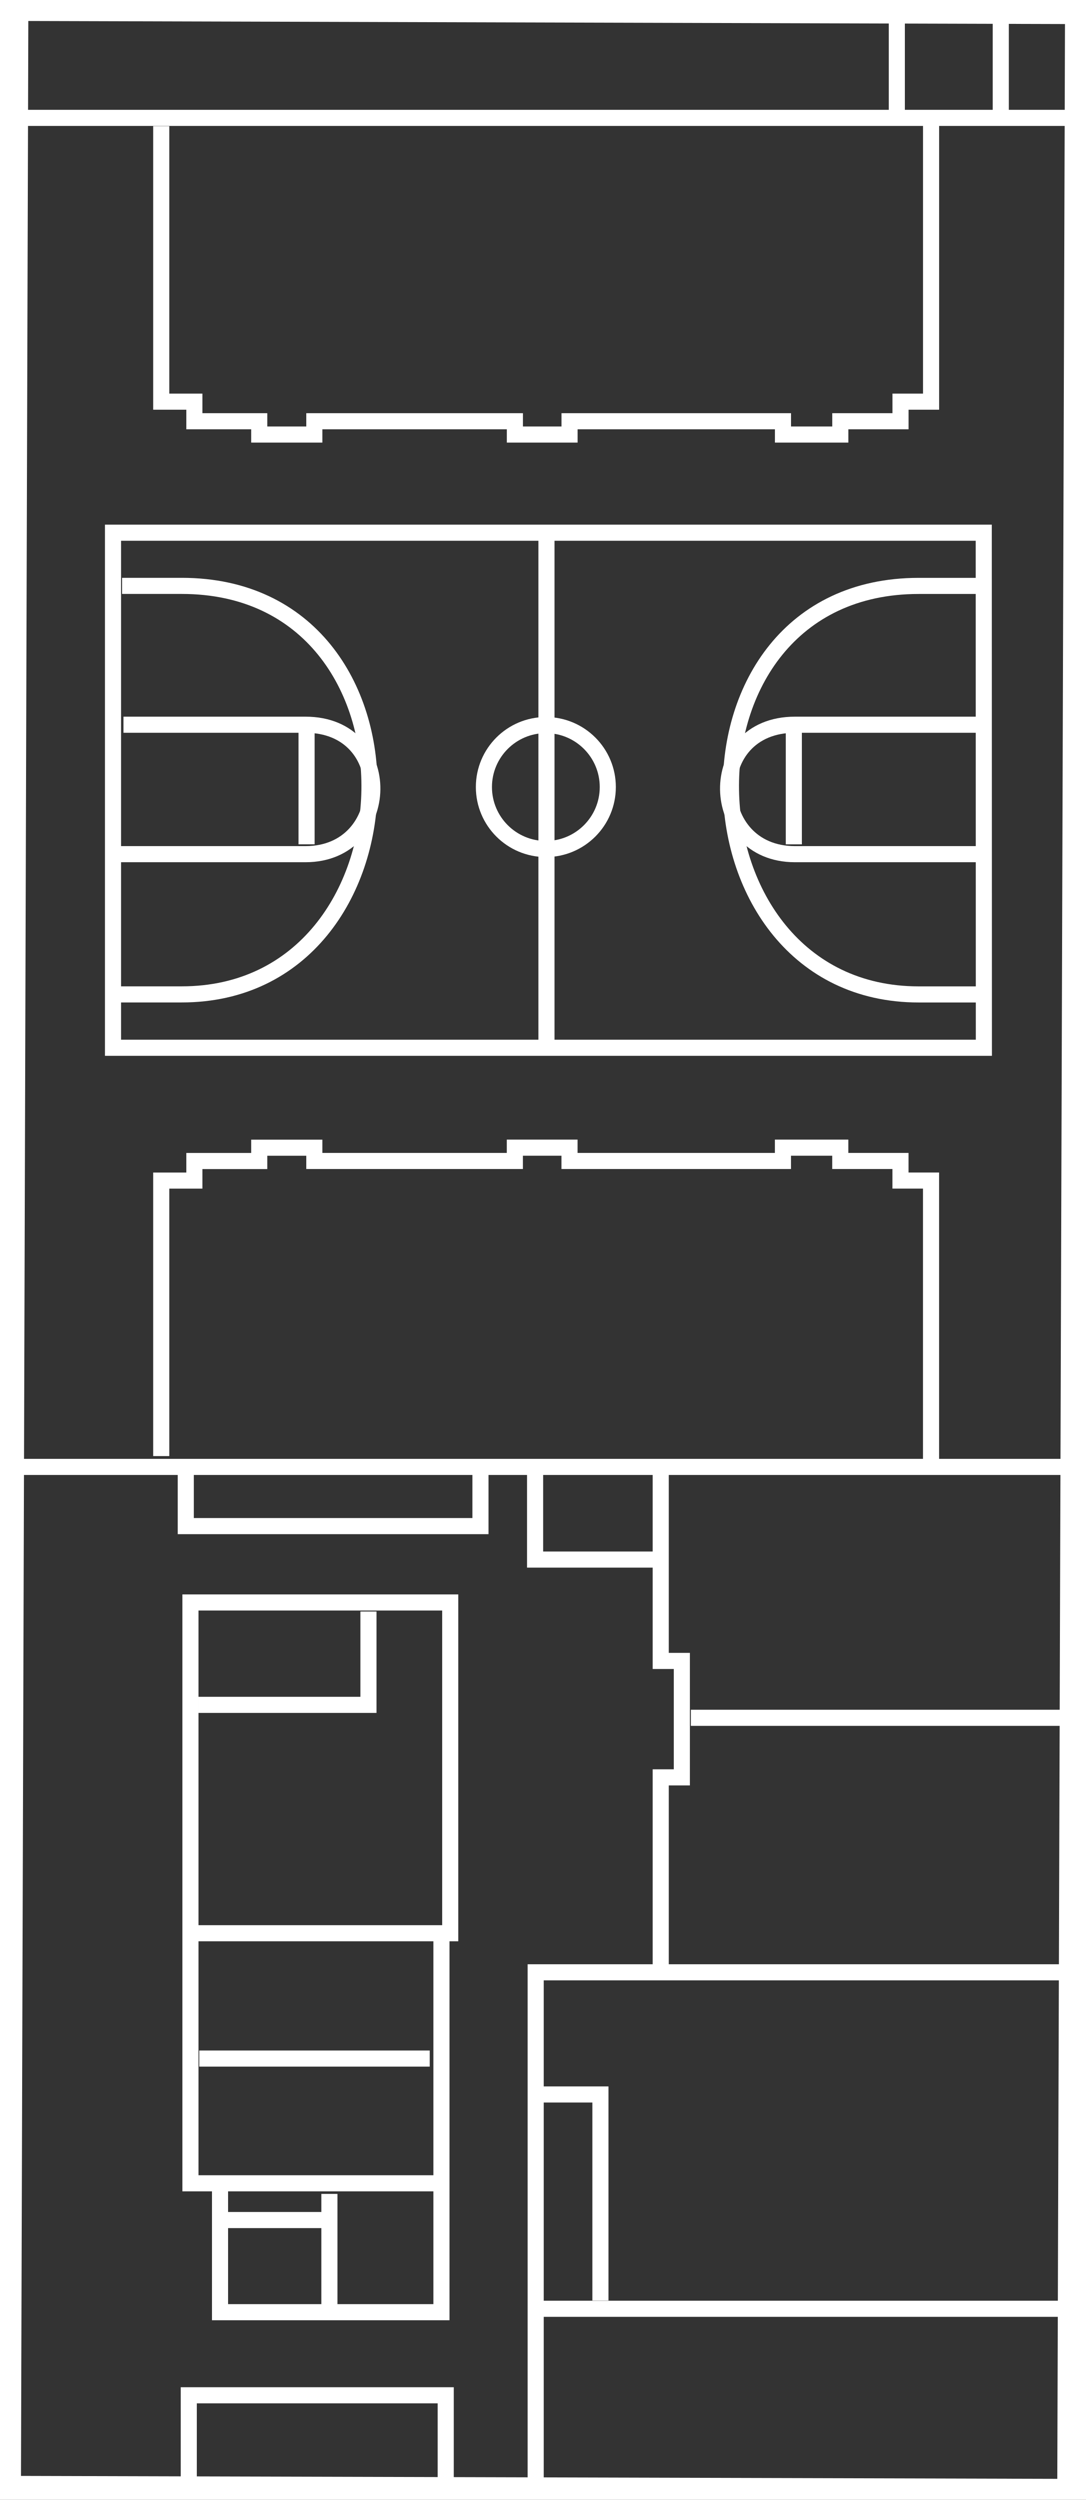 <?xml version="1.0" encoding="UTF-8" standalone="no"?>
<svg width="67.462pt" height="155.235pt" version="1.2" viewBox="0 0 33.731 77.618" id="svg2371" xml:space="preserve" xmlns="http://www.w3.org/2000/svg" xmlns:svg="http://www.w3.org/2000/svg">
  <rect x="0" y="0" width="33.731" height="77.618" fill="#333333" stroke="none"/>
  <g style="fill:none;stroke:#ffffff;stroke-width:0.5;stroke-linecap:butt;stroke-linejoin:miter;stroke-dasharray:none;stroke-opacity:1">
    <path d="m 0.15,77.373 33.188,0.094 0.242,-77.219 -33.199,-0.098 z" id="path119" style="stroke-width:1"/>
    <path d="M 0.593,3.66 H 33.161" id="path2409"/>
    <path d="M 27.855,0.471 V 3.636" id="path2410"/>
    <path d="M 31.084,0.555 V 3.523" id="path2411"/>
    <path d="M 28.919,3.815 V 12.471 H 27.97 v 0.608 h -1.87 v 0.413 H 24.319 V 13.079 h -6.629 v 0.413 h -1.698 V 13.079 H 9.763 v 0.413 H 8.052 V 13.079 H 6.037 V 12.471 H 5.008 V 3.917" id="path2412"/>
    <path d="m 28.918,45.311 v -8.656 h -0.949 v -0.608 h -1.87 v -0.413 h -1.781 v 0.413 h -6.629 v -0.413 h -1.698 v 0.413 H 9.763 V 35.635 H 8.052 v 0.413 h -2.015 v 0.608 H 5.008 v 8.554" id="path2412-6"/>
    <path d="M 30.559,32.532 H 3.51 V 16.54 H 30.555 Z" id="path2413"/>
    <path d="M 16.973,32.385 V 16.775" id="path2414"/>
    <circle id="path2415" r="1.924" cy="24.437" cx="16.954"/>
    <path d="M 0.479,45.546 H 33.037" id="path2416"/>
    <path d="m 3.792,18.191 h 1.853 c 7.975,0 7.572,12.684 0,12.684 H 3.686" id="path2417"/>
    <path d="m 3.66,26.521 h 5.83 c 2.714,0 2.818,-4.019 0,-4.019 H 3.835" id="path2418"/>
    <path d="m 9.522,22.664 v 3.551" id="path2419"/>
    <path d="m 30.387,18.192 h -1.853 c -7.975,0 -7.572,12.684 0,12.684 h 1.959" id="path2417-7"/>
    <path d="m 30.519,26.521 h -5.83 c -2.714,0 -2.818,-4.019 0,-4.019 h 5.655" id="path2418-5"/>
    <path d="M 24.656,22.664 V 26.216" id="path2419-3"/>
    <path d="M 32.936,71.685 H 16.821" id="path2420"/>
    <path d="m 16.798,65.031 h 1.851 v 6.398" id="path2421"/>
    <path d="M 16.638,77.089 V 61.238 h 16.433" id="path2422"/>
    <path d="m 20.522,61.163 v -5.978 h 0.656 V 51.57 H 20.522 v -5.837" id="path2423"/>
    <path d="M 33.23,53.336 H 21.458" id="path2424"/>
    <path d="m 5.77,45.671 v 1.713 h 9.153 v -1.636" id="path2425"/>
    <path d="m 16.62,45.68 v 2.743 h 3.813" id="path2426"/>
    <path d="M 5.863,77.138 V 74.371 H 13.844 v 2.593" id="path2427"/>
    <path d="m 6.834,67.866 v 3.925 H 13.711 V 60.056" id="path2428"/>
    <path d="M 5.969,60.025 H 13.984 V 49.755 H 5.915 V 67.789 h 7.654" id="path2429"/>
    <path d="M 10.231,71.63 V 68.118" id="path2431"/>
    <path d="M 10.045,68.93 H 6.965" id="path2432"/>
    <path d="M 6.189,63.916 H 13.347" id="path2433"/>
    <path d="M 6.154,52.934 H 11.444 V 50.036" id="path2434"/>
    </g>
</svg>

